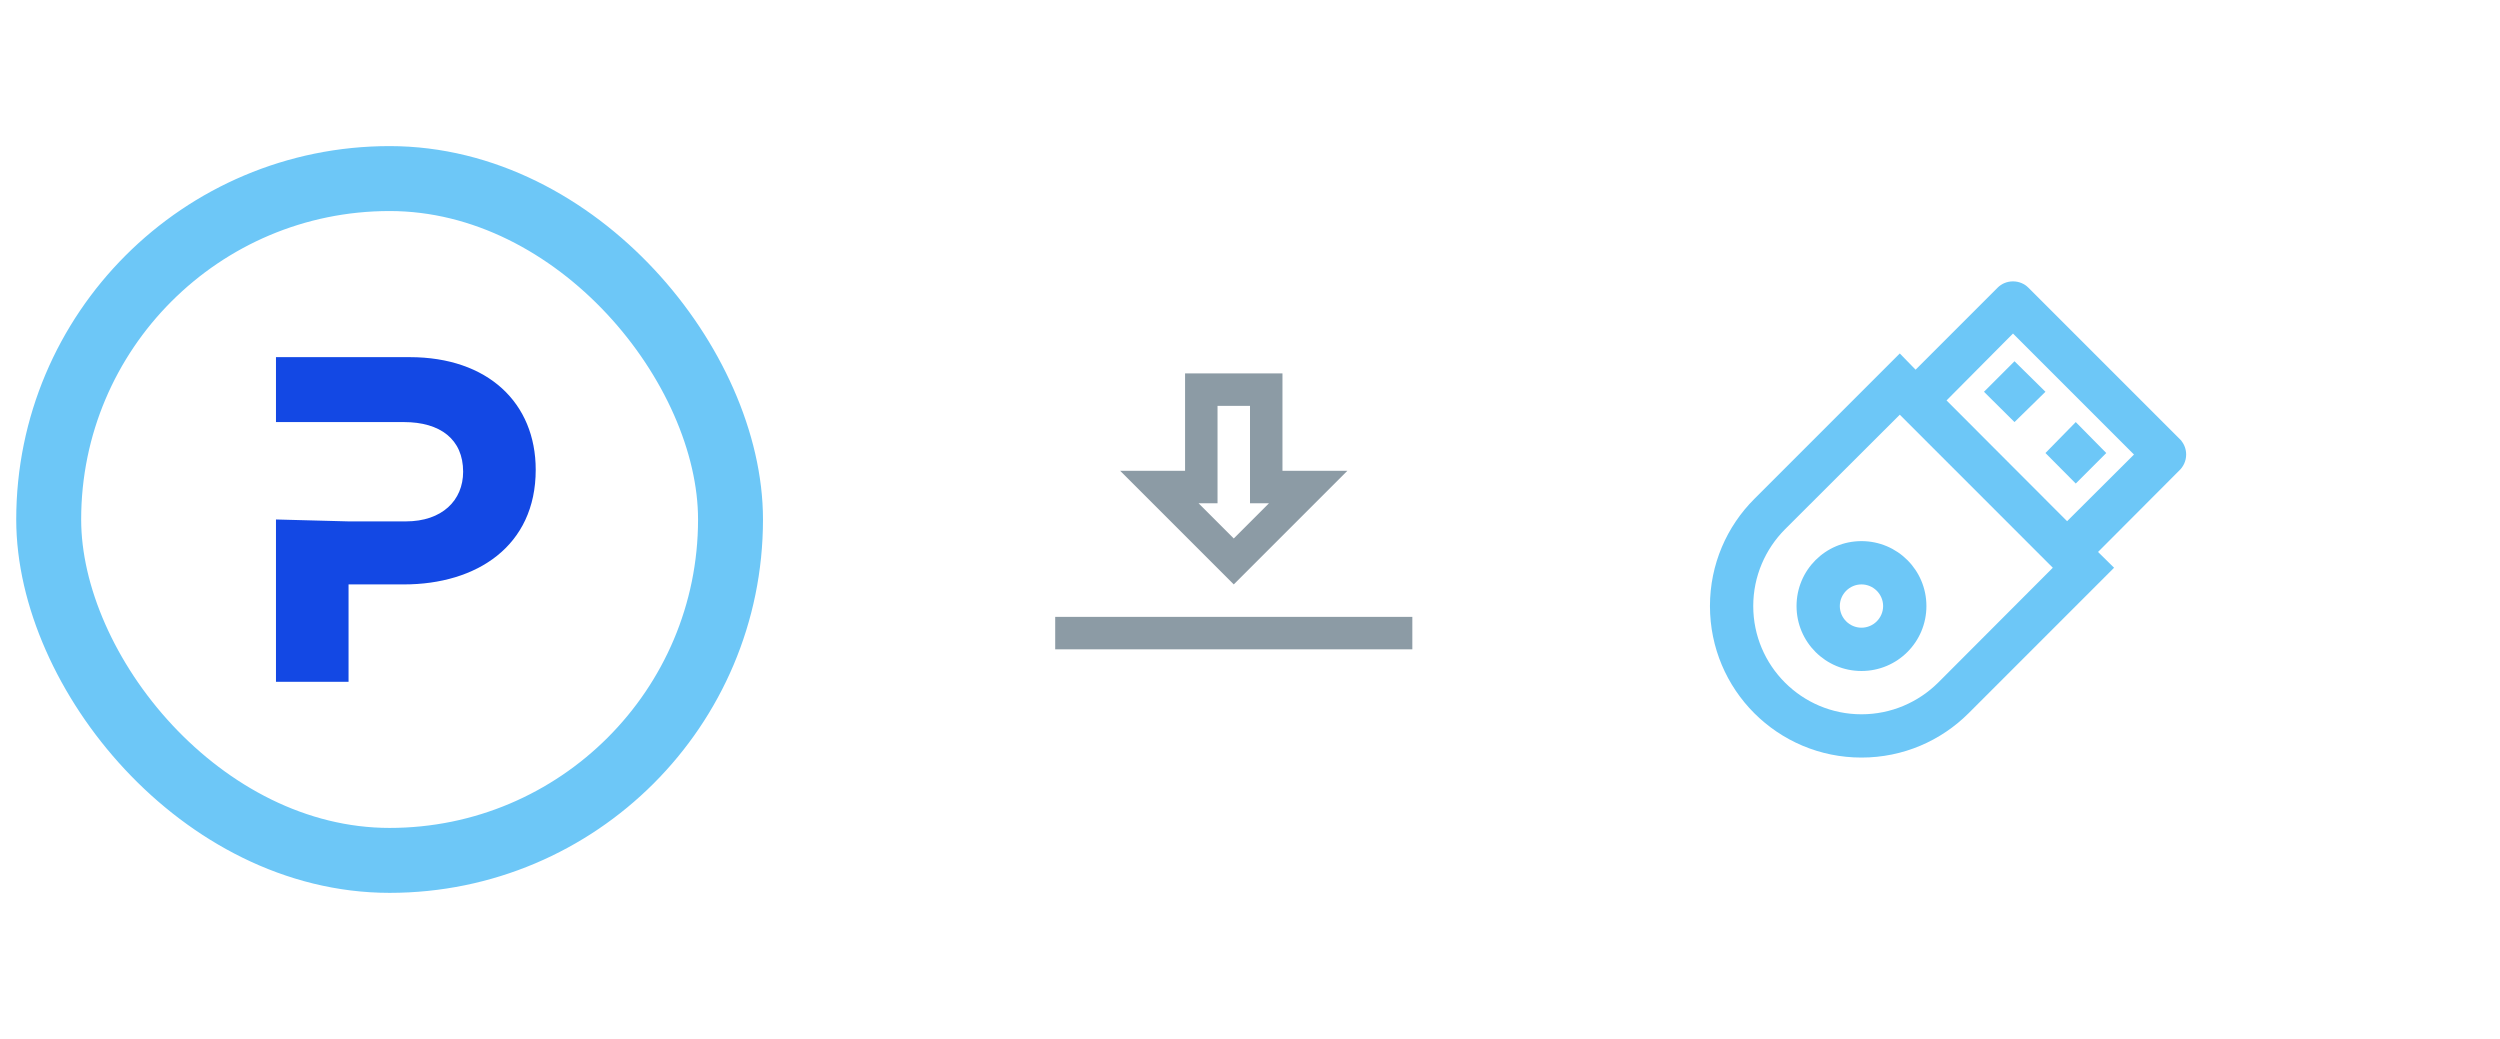<svg width="154" height="64" viewBox="0 0 154 64" fill="none" xmlns="http://www.w3.org/2000/svg">
<path d="M114.667 33.333C116.88 33.333 118.667 35.12 118.667 37.333C118.667 39.546 116.88 41.333 114.667 41.333C112.453 41.333 110.667 39.546 110.667 37.333C110.667 35.12 112.453 33.333 114.667 33.333ZM114.667 36C113.933 36 113.333 36.6 113.333 37.333C113.333 38.066 113.933 38.666 114.667 38.666C115.4 38.666 116 38.066 116 37.333C116 36.6 115.4 36 114.667 36ZM117.027 21.773L118 22.773L123.053 17.72C123.293 17.48 123.627 17.333 124 17.333C124.373 17.333 124.707 17.48 124.947 17.72L134.373 27.146V27.16C134.56 27.386 134.667 27.68 134.667 28C134.667 28.4 134.493 28.76 134.213 29.013L129.24 34L130.227 34.973L121.267 43.933C119.573 45.626 117.24 46.666 114.667 46.666C109.507 46.666 105.333 42.493 105.333 37.333C105.333 34.76 106.373 32.426 108.067 30.733L117.027 21.773ZM119.387 42.053L126.453 34.973L117.027 25.546L109.947 32.613C108.747 33.826 108 35.493 108 37.333C108 41.013 110.987 44 114.667 44C116.507 44 118.173 43.253 119.387 42.053ZM124.093 22.253L126 24.133L124.093 26L122.213 24.133L124.093 22.253ZM127.867 26L129.747 27.906L127.867 29.786L126 27.906L127.867 26ZM131.453 28L124 20.546L119.907 24.666L127.333 32.106L131.453 28Z" fill="#6DC7F7"/>
<path d="M21.471 32.118H25C27.235 32.118 28.529 30.823 28.529 29.059C28.529 27.059 27.118 26 24.882 26H21.471H17V22H25.235C30.059 22 33 24.823 33 28.941C33 33.647 29.353 36 24.882 36H21.471V42H17V32L21.471 32.118Z" fill="#1348E4"/>
<rect x="3" y="11" width="42" height="42" rx="21" stroke="#6DC7F7" stroke-width="4"/>
<path d="M77 25V31H78.17L76 33.17L73.83 31H75V25H77ZM79 23H73V29H69L76 36L83 29H79V23ZM87 38H65V40H87V38Z" fill="#8C9BA5"/>
</svg>
